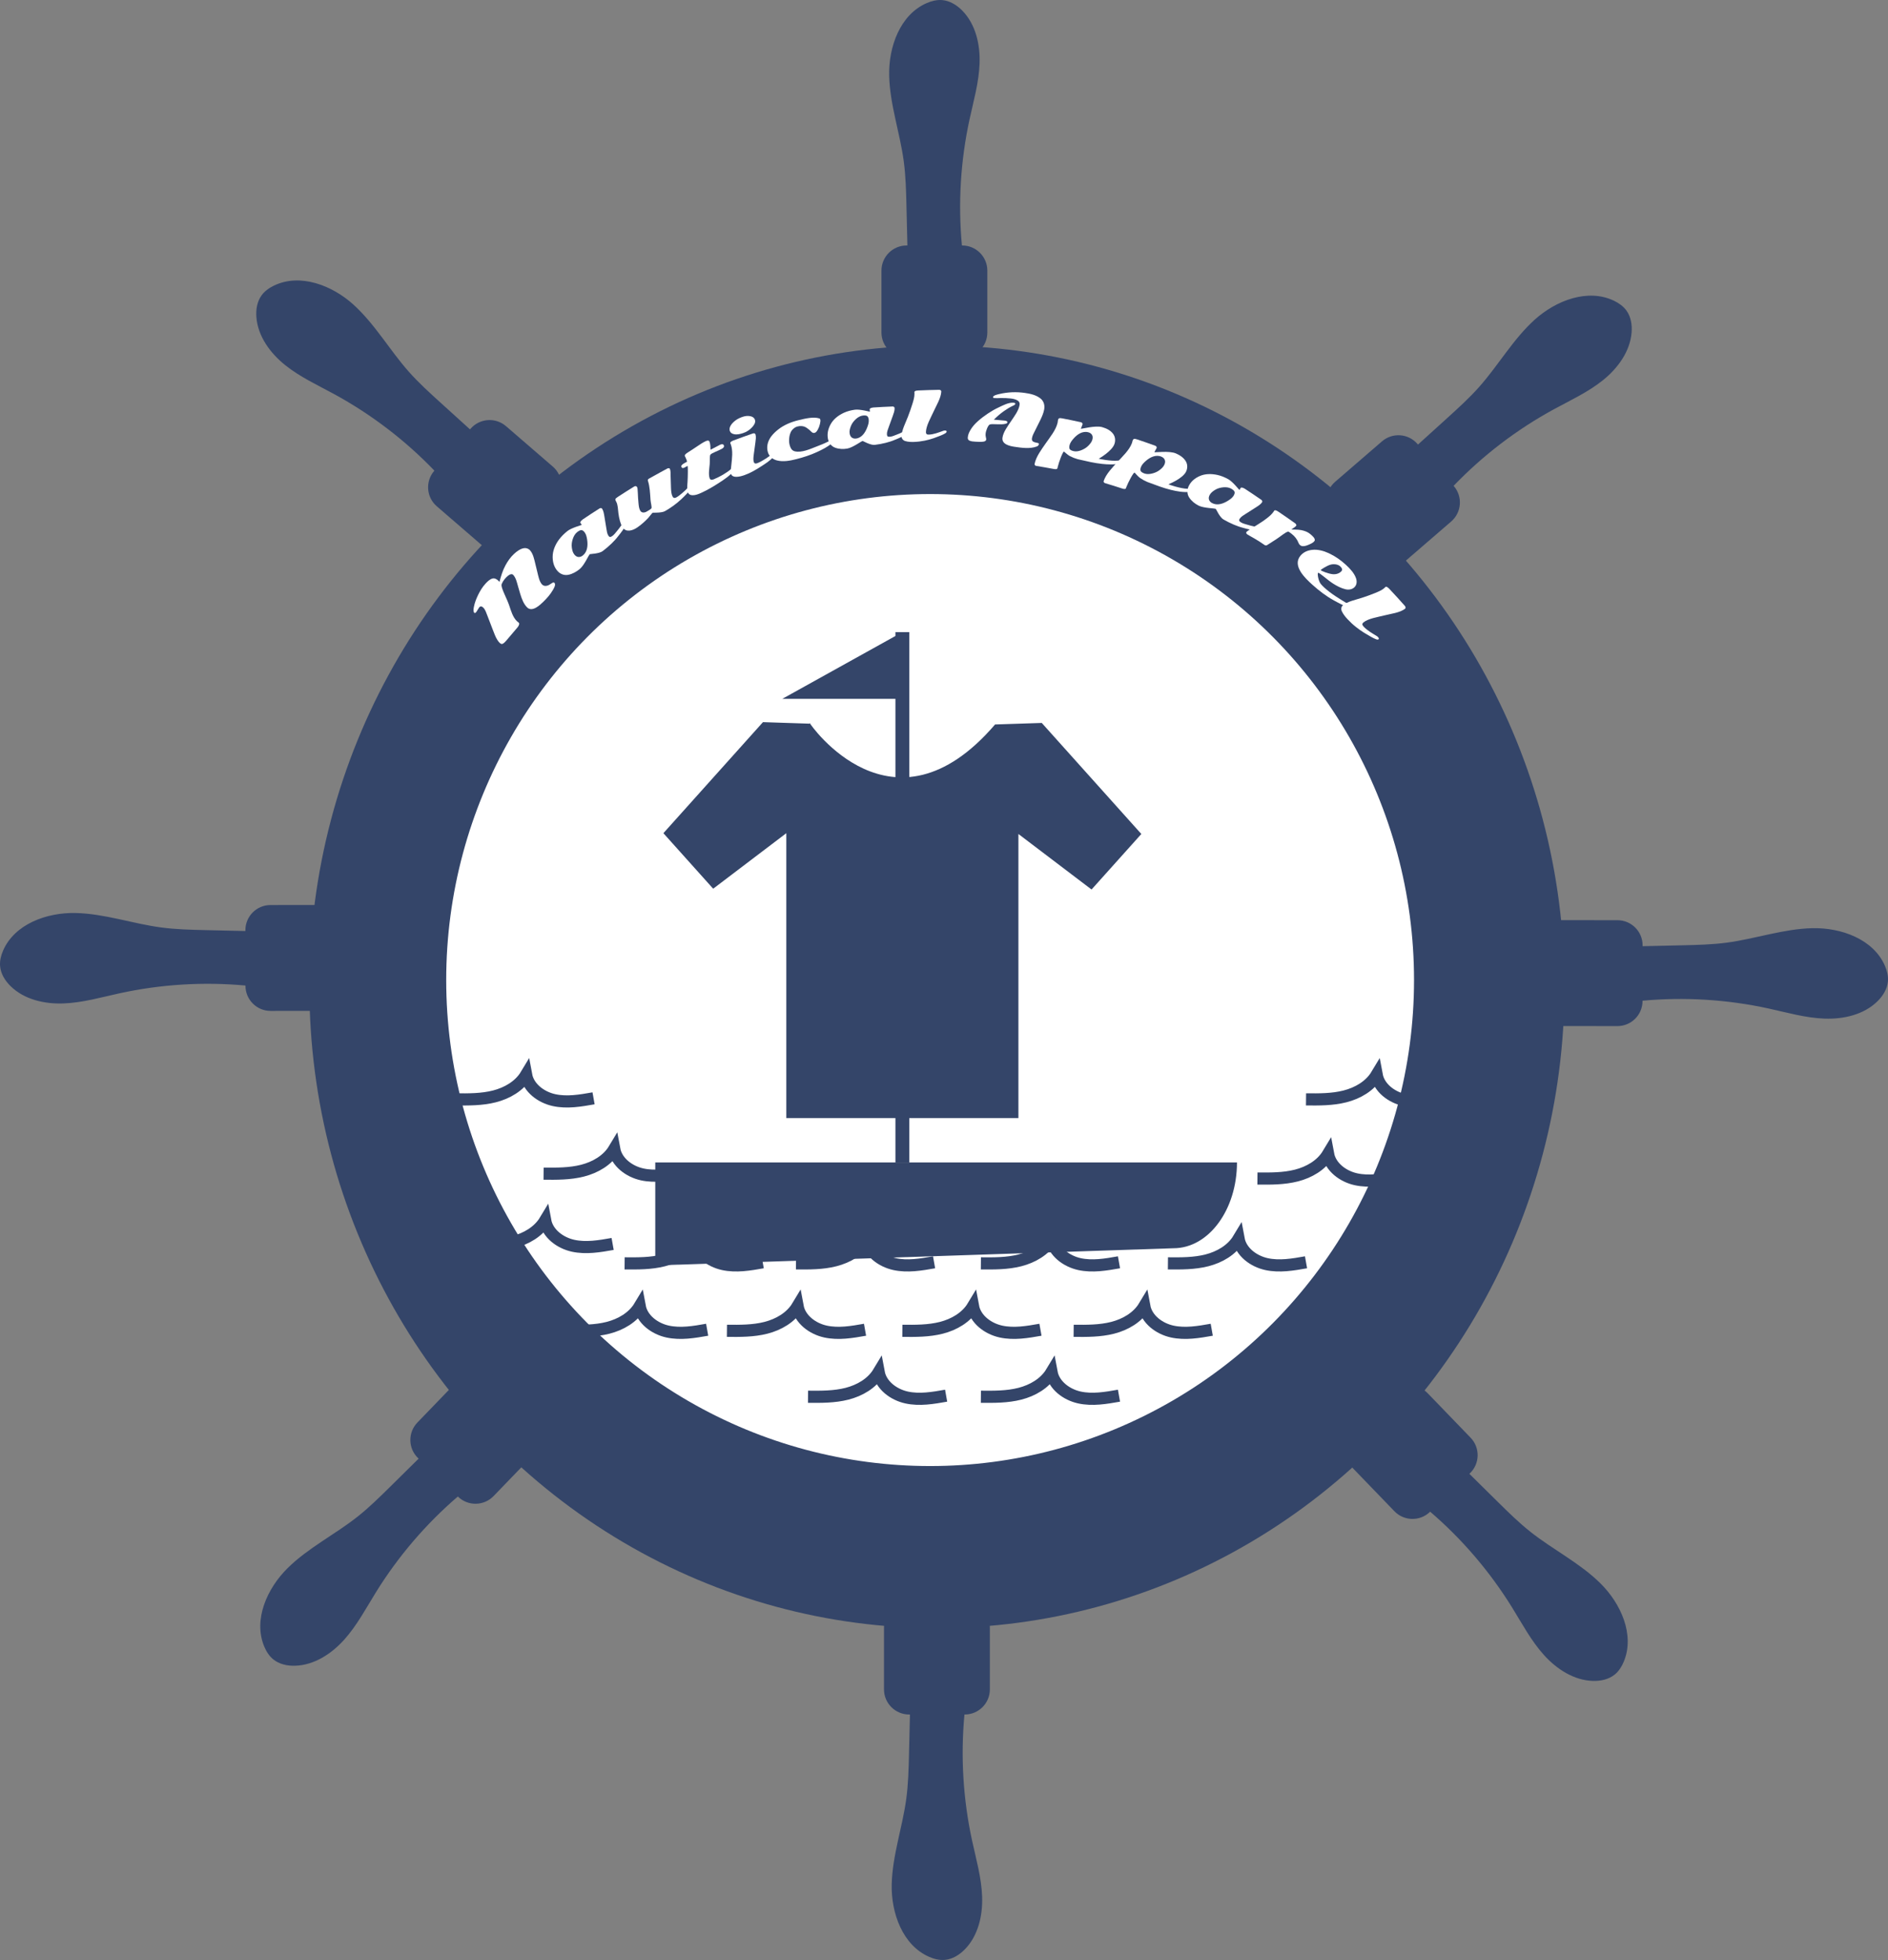 <?xml version="1.0" encoding="utf-8"?>
<!-- Generator: Adobe Illustrator 17.1.0, SVG Export Plug-In . SVG Version: 6.00 Build 0)  -->
<!DOCTYPE svg PUBLIC "-//W3C//DTD SVG 1.1//EN" "http://www.w3.org/Graphics/SVG/1.1/DTD/svg11.dtd">
<svg version="1.1" id="Layer_1" xmlns="http://www.w3.org/2000/svg" xmlns:xlink="http://www.w3.org/1999/xlink" x="0px" y="0px"
	 viewBox="0 0 8762.944 9095.844" enable-background="new 0 0 8762.944 9095.844" xml:space="preserve">
<rect x="0" y="0" width="8762.944" height="9095.844" fill="#808080" stroke="none"/>
<g>
	<g>
		<ellipse fill="#344569" cx="4348.661" cy="4579.498" rx="2912.771" ry="2976.29"/>
		
			<ellipse fill="#FFFFFF" stroke="#344569" stroke-width="8.32" stroke-miterlimit="10" cx="4317.056" cy="4548.223" rx="2250.174" ry="2259.549"/>
		<path fill="#344569" d="M4582.588,1255.827v287.056c0,64.416-52.258,116.674-116.674,116.674h-257.988
			c-64.497,0-116.755-52.258-116.755-116.674v-287.056c0-64.416,52.258-116.674,116.755-116.674h3.704
			c-1.449-61.517-2.979-123.035-4.428-184.553c-1.691-69.087-3.382-138.253-12.641-206.776
			c-17.956-133.02-64.336-262.255-67.558-396.482c-3.22-134.228,50.97-283.513,174.167-336.978
			c22.464-9.743,46.943-15.943,71.34-14.01c35.913,2.819,68.604,23.109,93.808,48.876c61.92,63.128,83.418,156.773,80.279,245.104
			c-3.141,88.331-28.021,174.246-46.783,260.645c-41.467,191.397-53.464,389.236-35.187,584.176h1.289
			C4530.33,1139.153,4582.588,1191.41,4582.588,1255.827z"/>
		<path fill="#344569" d="M6735.541,2420.13l-217.271,187.602c-48.756,42.099-122.462,36.697-164.561-12.059l-168.605-195.269
			c-42.151-48.817-36.75-122.523,12.006-164.622l217.271-187.602c48.756-42.099,122.462-36.698,164.614,12.12l2.42,2.803
			c45.615-41.3,91.178-82.662,136.792-123.964c51.186-46.431,102.433-92.914,148.247-144.704
			c88.947-100.524,156.453-220.089,255.943-310.25c99.492-90.16,247.9-146.707,368.881-88.402
			c22.056,10.636,42.746,25.112,57.228,44.84c21.337,29.024,27.344,67.028,24.313,102.945
			c-7.314,88.123-64.144,165.596-133.053,220.947c-68.91,55.351-150.199,92.668-227.854,134.932
			c-171.968,93.699-329.551,213.913-465.155,355.148l0.842,0.975C6789.698,2304.326,6784.297,2378.031,6735.541,2420.13z"/>
		<path fill="#344569" d="M7506.833,4761.909l-287.055-0.374c-64.416-0.084-116.606-52.41-116.522-116.826l0.335-257.988
			c0.084-64.497,52.41-116.687,116.826-116.603l287.055,0.374c64.416,0.084,116.606,52.409,116.522,116.906l-0.005,3.704
			c61.519-1.369,123.039-2.818,184.558-4.188c69.089-1.602,138.258-3.202,206.793-12.372
			c133.043-17.783,262.338-63.995,396.57-67.042c134.232-3.045,283.446,51.339,336.751,174.605
			c9.714,22.477,15.882,46.963,13.918,71.358c-2.865,35.909-23.198,68.574-48.998,93.744
			c-63.209,61.838-156.882,83.214-245.208,79.96c-88.327-3.255-174.21-28.248-260.584-47.122
			c-191.343-41.716-389.166-53.971-584.129-35.948l-0.002,1.289C7623.576,4709.803,7571.25,4761.993,7506.833,4761.909z"/>
		<path fill="#344569" d="M6472.046,7013.388l-199.357-206.537c-44.737-46.348-43.43-120.24,2.918-164.976l185.623-179.17
			c46.406-44.792,120.297-43.485,165.034,2.862l199.357,206.537c44.737,46.348,43.43,120.24-2.976,165.032l-2.665,2.572
			c43.766,43.256,87.59,86.456,131.356,129.711c49.197,48.533,98.449,97.125,152.7,139.997
			c105.3,83.238,228.423,144.012,323.961,238.352c95.537,94.341,160.224,239.386,108.715,363.414
			c-9.397,22.611-22.704,44.073-41.599,59.625c-27.797,22.913-65.41,31.018-101.438,29.982
			c-88.394-2.418-168.897-54.866-227.983-120.6c-59.086-65.735-100.852-144.831-147.355-220.024
			c-103.087-166.509-231.853-317.187-380.387-444.753l-0.927,0.895C6590.674,7061.042,6516.783,7059.735,6472.046,7013.388z"/>
		<path fill="#344569" d="M4594.37,7840.018v-287.056c0-64.416-52.258-116.674-116.674-116.674h-257.988
			c-64.497,0-116.754,52.258-116.754,116.674v287.056c0,64.416,52.258,116.674,116.754,116.674h3.704
			c-1.449,61.517-2.978,123.035-4.428,184.553c-1.692,69.087-3.382,138.254-12.642,206.776
			c-17.956,133.02-64.335,262.255-67.558,396.482c-3.22,134.228,50.97,283.513,174.167,336.979
			c22.464,9.742,46.943,15.942,71.34,14.011c35.913-2.819,68.604-23.109,93.808-48.876c61.919-63.129,83.418-156.774,80.278-245.104
			c-3.14-88.331-28.021-174.246-46.783-260.645c-41.467-191.397-53.465-389.236-35.188-584.176h1.289
			C4542.112,7956.691,4594.37,7904.434,4594.37,7840.018z"/>
		<path fill="#344569" d="M2027.404,2349.689l217.271,187.602c48.756,42.099,122.462,36.698,164.561-12.059l168.605-195.269
			c42.151-48.817,36.75-122.523-12.006-164.622l-217.271-187.602c-48.756-42.099-122.462-36.697-164.614,12.12l-2.42,2.803
			c-45.615-41.3-91.178-82.662-136.793-123.964c-51.186-46.431-102.433-92.914-148.246-144.704
			c-88.947-100.524-156.453-220.089-255.943-310.25c-99.492-90.16-247.9-146.707-368.881-88.402
			c-22.056,10.636-42.746,25.112-57.228,44.84c-21.337,29.024-27.344,67.028-24.313,102.945
			c7.314,88.123,64.144,165.596,133.053,220.947c68.91,55.351,150.199,92.668,227.855,134.932
			c171.968,93.699,329.551,213.913,465.155,355.148l-0.842,0.975C1973.246,2233.885,1978.647,2307.59,2027.404,2349.689z"/>
		<path fill="#344569" d="M1256.111,4691.468l287.055-0.374c64.416-0.083,116.606-52.409,116.522-116.826l-0.336-257.987
			c-0.084-64.497-52.41-116.687-116.826-116.603l-287.055,0.374c-64.416,0.083-116.606,52.409-116.522,116.906l0.005,3.704
			c-61.519-1.369-123.039-2.818-184.558-4.188c-69.089-1.602-138.258-3.202-206.793-12.372
			c-133.043-17.783-262.339-63.995-396.57-67.042c-134.232-3.045-283.446,51.339-336.751,174.605
			c-9.713,22.477-15.882,46.964-13.918,71.358c2.865,35.909,23.199,68.573,48.998,93.744
			c63.209,61.837,156.882,83.214,245.208,79.959c88.327-3.255,174.21-28.248,260.583-47.122
			c191.343-41.716,389.166-53.971,584.129-35.948l0.002,1.289C1139.369,4639.362,1191.694,4691.552,1256.111,4691.468z"/>
		<path fill="#344569" d="M2290.898,6942.947l199.357-206.537c44.736-46.348,43.429-120.24-2.918-164.977l-185.623-179.17
			c-46.406-44.792-120.298-43.485-165.034,2.862l-199.357,206.537c-44.736,46.348-43.429,120.24,2.976,165.032l2.665,2.572
			c-43.766,43.255-87.589,86.456-131.356,129.711c-49.197,48.533-98.449,97.125-152.7,139.997
			c-105.3,83.238-228.423,144.013-323.961,238.352c-95.537,94.341-160.224,239.386-108.715,363.414
			c9.397,22.611,22.703,44.072,41.599,59.625c27.797,22.913,65.41,31.017,101.439,29.982c88.393-2.418,168.897-54.866,227.983-120.6
			c59.086-65.736,100.851-144.831,147.355-220.025c103.088-166.509,231.852-317.187,380.387-444.753l0.927,0.895
			C2172.27,6990.601,2246.162,6989.294,2290.898,6942.947z"/>
		<path fill="#344569" d="M5446.604,5792.831c162.882,0,294.684-178.111,294.684-398.222H3041.344v477.866"/>
		
			<line fill="none" stroke="#344569" stroke-width="64.416" stroke-miterlimit="10" x1="4188.223" y1="5394.609" x2="4188.223" y2="2933.598"/>
		<path fill="#344569" d="M3649.583,3866.65l-339.438,257.674l-231.073-257.674l462.146-515.347l216.73,7.108v-3.401
			c0,3.929,384.894,561.551,860.548,7.108l216.73-7.108l462.146,515.347L5066.3,4128.031l-339.438-257.673v1318.578H3649.583
			V3870.358"/>
		<polyline fill="#344569" points="4188.223,3243.175 3630.982,3243.175 4188.223,2933.598 		"/>
		<path fill="none" stroke="#344569" stroke-width="56.364" stroke-miterlimit="10" d="M2113.998,5102.001
			c60.701,0.583,122.214,1.073,181.028-13.954c58.814-15.027,115.615-47.625,146.896-99.647
			c11.203,60.644,69.218,103.852,129.466,117.021c60.248,13.17,122.846,2.405,183.566-8.379"/>
		<path fill="none" stroke="#344569" stroke-width="56.364" stroke-miterlimit="10" d="M3373.977,6175.992
			c60.701,0.583,122.214,1.073,181.028-13.954c58.814-15.027,115.615-47.625,146.896-99.648
			c11.203,60.645,69.218,103.853,129.466,117.022s122.846,2.405,183.566-8.379"/>
		<path fill="none" stroke="#344569" stroke-width="56.364" stroke-miterlimit="10" d="M4188.223,6175.992
			c60.701,0.583,122.214,1.073,181.028-13.954c58.814-15.027,115.615-47.625,146.896-99.648
			c11.203,60.645,69.218,103.853,129.466,117.022c60.248,13.169,122.846,2.405,183.566-8.379"/>
		<path fill="none" stroke="#344569" stroke-width="56.364" stroke-miterlimit="10" d="M4983.241,6175.992
			c60.701,0.583,122.214,1.073,181.028-13.954c58.814-15.027,115.615-47.625,146.896-99.648
			c11.203,60.645,69.218,103.853,129.466,117.022c60.248,13.169,122.846,2.405,183.566-8.379"/>
		<path fill="none" stroke="#344569" stroke-width="56.364" stroke-miterlimit="10" d="M3750.36,6481.992
			c60.701,0.583,122.214,1.073,181.028-13.954c58.814-15.027,115.615-47.625,146.896-99.648
			c11.203,60.645,69.218,103.853,129.466,117.022c60.248,13.169,122.846,2.405,183.566-8.379"/>
		<path fill="none" stroke="#344569" stroke-width="56.364" stroke-miterlimit="10" d="M4552.686,6481.992
			c60.701,0.583,122.214,1.073,181.028-13.954s115.614-47.625,146.896-99.648c11.203,60.645,69.218,103.853,129.466,117.022
			c60.248,13.169,122.846,2.405,183.566-8.379"/>
		<path fill="none" stroke="#344569" stroke-width="56.364" stroke-miterlimit="10" d="M5420.81,5862.978
			c60.701,0.583,122.214,1.073,181.028-13.954c58.814-15.027,115.614-47.625,146.896-99.648
			c11.203,60.645,69.218,103.853,129.466,117.022c60.248,13.169,122.846,2.405,183.566-8.379"/>
		<path fill="none" stroke="#344569" stroke-width="56.364" stroke-miterlimit="10" d="M4552.686,5862.978
			c60.701,0.583,122.214,1.073,181.028-13.954c58.814-15.027,115.615-47.625,146.896-99.648
			c11.203,60.645,69.218,103.853,129.466,117.022c60.248,13.169,122.846,2.405,183.566-8.379"/>
		<path fill="none" stroke="#344569" stroke-width="56.364" stroke-miterlimit="10" d="M3694.455,5862.978
			c60.701,0.583,122.214,1.073,181.028-13.954c58.814-15.027,115.614-47.625,146.896-99.648
			c11.203,60.645,69.218,103.853,129.466,117.022c60.248,13.169,122.846,2.405,183.566-8.379"/>
		<path fill="none" stroke="#344569" stroke-width="56.364" stroke-miterlimit="10" d="M2899.079,5862.978
			c60.701,0.583,122.214,1.073,181.028-13.954s115.615-47.625,146.896-99.648c11.203,60.645,69.218,103.853,129.466,117.022
			s122.846,2.405,183.566-8.379"/>
		<path fill="none" stroke="#344569" stroke-width="56.364" stroke-miterlimit="10" d="M2522.971,5446.661
			c60.701,0.583,122.214,1.073,181.028-13.954c58.814-15.027,115.615-47.625,146.896-99.648
			c11.203,60.645,69.218,103.853,129.466,117.022s122.846,2.405,183.566-8.379"/>
		<path fill="none" stroke="#344569" stroke-width="56.364" stroke-miterlimit="10" d="M6061.766,5102.001
			c60.701,0.583,122.214,1.073,181.028-13.954s115.614-47.625,146.896-99.647c11.203,60.644,69.218,103.852,129.466,117.021
			c60.248,13.17,122.846,2.405,183.566-8.379"/>
		<path fill="none" stroke="#344569" stroke-width="56.364" stroke-miterlimit="10" d="M5836.228,5469.292
			c60.701,0.583,122.214,1.073,181.028-13.954c58.814-15.027,115.614-47.625,146.896-99.648
			c11.203,60.645,69.218,103.853,129.466,117.022c60.248,13.169,122.846,2.405,183.566-8.379"/>
		<path fill="none" stroke="#344569" stroke-width="56.364" stroke-miterlimit="10" d="M2641.209,6175.992
			c60.701,0.583,122.214,1.073,181.028-13.954c58.814-15.027,115.614-47.625,146.896-99.648
			c11.203,60.645,69.218,103.853,129.466,117.022s122.846,2.405,183.566-8.379"/>
		<path fill="none" stroke="#344569" stroke-width="56.364" stroke-miterlimit="10" d="M2202.494,5777.848
			c60.701,0.583,122.214,1.073,181.028-13.954c58.814-15.027,115.615-47.625,146.896-99.648
			c11.203,60.645,69.218,103.853,129.466,117.022s122.846,2.405,183.566-8.379"/>
	</g>
	<g>
		<g>
			<path fill="#FFFFFF" d="M2224.341,2818.457c-5.392,8.525-8.07,12.801-13.394,21.378c-2.011,2.361-3.757,3.933-5.239,4.709
				c-1.486,0.779-3.385,0.512-4.505-0.764c-5.332-6.073-3.32-18.589-1.659-27.392c3.611-19.148,11.058-37.892,19.413-55.177
				c9.032-18.686,20.135-37.022,34.493-52.619c8.765-9.521,19.546-20.258,32.128-23.77c10.268-2.866,20.796,3.34,27.934,10.638
				c1.861,2.149,2.792,3.223,4.654,5.371c6.896-26.749,14.954-53.693,28.12-77.681c10.575-19.266,23.462-37.9,39.716-52.696
				c12.227-11.13,25.899-22.05,42.679-25.918c11.788-2.717,24.014,0.788,31.951,10.013c14.204,16.508,18.936,41.513,23.984,61.925
				c3.177,12.846,6.176,26.01,9.404,38.821c4.585,18.194,8.532,41.489,20.637,55.875c10.084,11.985,26.595,8.894,38.505,0.408
				c8.11-5.779,13.49-8.515,15.726-8.355s4.102,0.853,4.937,1.99c6.922,9.418-3.223,25.178-8.7,34.533
				c-11.178,19.091-26.513,36.51-42.287,51.938c-16.136,15.782-52.335,50.89-76.339,27.118
				c-16.382-16.223-24.555-39.337-31.281-60.539c-3.747-11.811-7.154-24.049-10.582-36.066c-5.11-17.914-9.675-40.181-22.33-53.821
				c-9.982-10.759-25.956,4.533-32.951,11.287c-10.16,9.81-22.077,28.213-21.773,36.338c0.715,19.134,25.188,62.218,35.784,93.568
				c8.209,24.289,16.773,55.21,36.162,73.574c3.226,2.625,4.838,3.938,8.062,6.563c2.401,2.192,2.798,5.567,1.216,10.121
				c-1.583,4.557-3.986,8.627-7.208,12.22c-17.259,19.806-34.264,39.814-51.032,60.038c-9.421,11.144-16.728,16.828-21.711,16.628
				c-2.414-0.097-5.287-1.543-8.479-4.185c-3.19-2.639-7.242-7.324-11.521-13.949c-8.947-13.854-14.772-30.431-20.827-45.948
				c-8.672-22.225-17.098-44.918-25.764-67.082c-4.945-12.648-9.552-28.049-18.801-37.231c-4.147-4.117-8.433-6.166-11.211-6.168
				C2229.473,2814.148,2226.832,2815.583,2224.341,2818.457z"/>
			<path fill="#FFFFFF" d="M2705.399,2410.116c25.227-17.019,50.679-33.666,76.383-49.956c2.842-1.94,5.436-2.717,7.768-2.334
				c2.331,0.382,4.122,1.416,5.171,3.053c6.817,10.639,8.578,24.595,10.699,36.965c3.065,17.877,5.718,36.401,8.878,54.276
				c1.932,10.927,3.222,24.087,9.161,33.338c2.747,4.278,5.783,6.545,8.224,6.626c2.44,0.082,6.084-1.439,10.48-4.627
				c8.154-5.913,14.86-14.776,21.23-22.677c6.562-8.138,13.492-16.344,19.21-25.07c3.114-4.752,5.826-7.984,8.153-9.507
				c4.124-2.699,7.958-2.234,9.189,0.58c6.357,14.529-20.4,43.794-30.122,56.738c-9.392,12.505-20.302,24.097-31.329,34.889
				c-12.847,12.572-26.935,24.32-41.412,35.311c-15.642,11.876-57.321,13.203-59.175,13.99
				c-4.985,2.118-25.272,51.004-46.961,68.878c-15.431,12.717-33.489,23.075-53.282,26.985c-19.335,3.819-37.851-3.648-50.586-18.33
				c-15.807-18.222-21.608-40.374-21.948-63.489c-0.425-28.928,11.574-57.69,29.054-81.271
				c11.283-15.221,24.822-28.224,39.361-39.941c18.635-15.018,66.05-27.652,66.734-28.756c0.056-0.091-0.806-1.425-1.618-2.522
				c-1.674-2.127-2.511-3.19-4.186-5.317C2691.354,2423.733,2694.974,2417.748,2705.399,2410.116z M2705,2577.885
				c22.01-17.382,24.011-47.293,20.215-72.907c-1.698-11.457-4.274-24.248-11.144-33.745c-4.966-6.865-10.134-10.566-14.976-10.991
				c-4.843-0.425-11.608,2.55-19.972,9.018c-9.733,7.526-16.062,18.913-20.082,30.369c-4.64,13.223-6.927,28.061-4.929,41.561
				c1.681,11.36,3.967,22.481,11.38,31.943c5.775,7.372,12.416,11.3,19.36,11.772
				C2691.794,2585.377,2698.496,2583.022,2705,2577.885z"/>
			<path fill="#FFFFFF" d="M2868.323,2305.502c24.864-16.245,49.937-32.135,75.242-47.683c2.943-1.721,5.564-2.304,7.852-1.754
				c2.286,0.55,4.233,2.213,5.837,4.98c1.605,2.771,2.547,11.821,3.15,26.938c0.633,15.866,1.536,32.064,3.151,47.662
				c1.16,11.204,2.202,23.543,7.773,33.767c6.736,12.363,21.044,10.396,31.342,4.056c6.576-4.05,19.598-10.931,21.109-15.198
				c2.12-5.985-3.529-25.485-4.452-38.236c-2.138-29.549-2.97-61.442-12.268-89.426c-1.219-3.669,0.795-7.088,6.292-10.098
				c17.444-9.553,34.861-19.245,52.236-28.903c10.496-5.834,21.047-11.807,31.68-17.24c2.821-1.442,5.381-1.905,7.586-1.422
				c2.204,0.482,3.661,1.317,4.147,2.416c4.344,9.816,3.364,23.026,3.57,33.934c0.347,18.431,0.907,37.141,1.783,55.679
				c0.607,12.858,1.324,27.548,7.114,39.104c3.518,7.02,9.314,8.696,16.663,4.847c10.318-5.405,19.638-13.177,28.422-20.807
				c8.13-7.061,16.685-14.274,23.588-22.509c4.136-4.934,6.996-7.9,8.569-8.651c4.266-2.036,7.214-1.34,8.833,2.072
				s0.158,8.076-4.335,14.003c-4.494,5.932-10.16,12.53-16.971,19.757c-8.066,8.559-16.562,16.947-25.053,24.866
				c-22.542,21.027-47.74,39.102-74.791,54.466c-14.892,8.459-51.837,7.051-56.46,7.302c-2.906,0.158-13.573,15.802-20.537,23.425
				c-7.345,8.041-15.459,15.716-23.454,22.927c-9.308,8.395-19.242,16.223-29.724,23.154c-20.335,13.447-50.544,23.367-66.661-1.934
				c-5.928-9.306-9.481-19.585-12.336-29.839c-3.191-11.462-5.43-23.697-7.013-35.732c-2.201-16.731-1.994-38.422-10.063-52.759
				c-2.99-5.312-4.702-9.57-3.69-12.391C2857.465,2313.458,2861.416,2309.849,2868.323,2305.502z"/>
			<path fill="#FFFFFF" d="M3297.802,2087.186c15.077-8.02,30.208-15.929,45.399-23.731c8.921-3.438,14.476-2.277,16.641,3.406
				c2.166,5.686-0.71,10.914-8.514,15.467c-17.442,10.175-48.915,19.908-54.221,28.089c-3.923,6.047-1.961,28.949-3.06,43.345
				c-1.558,20.403-7.004,47.722-0.009,66.505c2.467,6.624,9.511,8.141,19.379,3.873c29.212-12.635,57.479-28.124,81.903-49.066
				c3.281-2.813,6.025-4.649,8.221-5.478c4.275-1.614,7.027-0.793,8.246,2.447s-0.349,7.505-4.675,12.688
				c-18.16,21.756-42.771,38.304-66.183,53.645c-27.874,18.265-57.39,35.948-87.37,49.351
				c-12.143,5.428-25.244,10.733-38.959,10.558c-10.186-0.13-17.717-4.173-20.831-11.354c-6.363-14.675-3.728-34.062-2.658-50.229
				c1.624-24.549,1.971-73.307,0.506-74.104c-1.224-0.666-12.027,6.111-14.818,7.42c-6.862,3.22-11.362,2.578-13.523-1.969
				c-1.576-3.315-1.526-6.069,0.153-8.256c1.678-2.185,3.608-4.08,5.784-5.682c2.174-1.599,4.079-2.867,5.712-3.802
				c1.63-0.934,3.927-2.206,6.889-3.809c2.96-1.601,6.261-2.999,6.493-3.515c1.328-2.944-4.169-15.109-7.104-21.496
				c-1.07-2.141-1.605-3.211-2.675-5.352c-1.971-4.289,3.628-10.29,16.388-17.976c13.478-8.119,26.621-17.411,39.843-26.075
				c13.514-8.855,27.37-18.863,41.909-25.219c8.448-3.693,14.204-2.856,16.081,1.968
				C3297.442,2060.895,3297.447,2074.262,3297.802,2087.186z"/>
			<path fill="#FFFFFF" d="M3512.914,2150.226c10.748-3.635,20.94-9.453,30.651-15.3c9.214-5.548,18.703-11.207,27.069-17.953
				c5.439-4.385,9.427-7.035,11.902-7.773c4.95-1.476,8.055-0.092,9.309,4.131c0.567,1.911-0.611,4.697-3.53,8.101
				c-15.231,17.766-37.077,31.016-56.635,43.664c-24.197,15.648-50.04,30.829-77.126,40.149
				c-12.529,4.311-25.523,7.875-39.092,7.616c-11.363-0.217-19.553-4.869-21.921-12.666c-3.792-12.483-0.496-28.67,0.917-42.47
				c3.087-30.161,8.276-65.135-2.239-94.541c-0.898-2.218-1.347-3.327-2.245-5.544c-1.811-4.921,3.146-9.553,14.911-13.774
				c29.765-11.219,59.679-21.982,89.768-32.301c3.185-1.02,5.827-1.006,7.911,0.037c2.084,1.043,3.496,2.554,4.034,4.415
				c3.421,11.844,0.977,25.568-0.547,37.74c-2.229,17.808-5.125,36.144-7.29,53.923c-1.428,11.722-3.643,24.988-0.139,36.365
				C3500.604,2150.484,3505.659,2152.68,3512.914,2150.226z M3503.993,1948.093c4.176,13.888-4.948,25.535-13.313,34.931
				c-10.862,12.201-26.442,22.056-42.303,27.04c-12.938,4.066-26.575,7.63-40.379,5.053c-10.749-2.007-17.641-6.933-20.384-14.53
				c-2.742-7.596-1.807-15.823,2.962-24.448c5.541-10.022,13.46-17.406,22.103-24.218c9.983-7.869,22.521-13.598,34.883-17.698
				c11.573-3.838,24.302-5.39,36.275-2.498C3494.715,1934.351,3501.54,1939.938,3503.993,1948.093z"/>
			<path fill="#FFFFFF" d="M3663.866,2026.513c-1.64,12.231-2.488,24.229,0.671,36.558c2.665,10.397,6.053,17.902,9.886,22.376
				c3.835,4.477,8.66,7.561,14.262,8.917c32.143,7.781,71.625-10.661,101.168-22.111c16.86-6.534,34.094-13.069,50.3-21.235
				c10.358-5.219,16.557-8.024,18.483-8.382c4.213-0.781,6.646,0.59,7.292,4.095c0.647,3.507-1.888,7.702-7.543,12.432
				c-19.386,16.216-42.746,27.644-65.51,38.262c-31.2,14.553-64.714,25.274-97.837,33.634c-28.062,7.083-59.17,13.159-88.198,5.906
				c-19.97-4.989-36.62-18.061-42.728-38.153c-3.7-12.172-4.225-25.26-1.407-37.703c2.969-13.112,8.948-25.434,17.086-36.122
				c9.313-12.23,20.467-22.553,32.288-31.903c27.696-21.905,61.783-35.377,95.828-43.506c29.555-7.057,67.549-16.604,95.325-7.611
				c2.149,0.696,3.765,3.237,4.492,6.886c0.728,3.652-0.005,10.081-2.147,19.271c-2.157,9.253-5.66,18.184-10.279,26.481
				c-4.707,8.454-9.58,13.235-14.706,14.324s-9.71-0.337-13.774-4.281c-4.065-3.945-7.472-7.146-10.206-9.603
				c-2.733-2.457-6.39-5.274-10.982-8.438c-4.593-3.164-8.769-5.392-12.506-6.691c-3.739-1.3-8.141-2.175-13.194-2.615
				c-5.056-0.44-10.958,0.137-17.69,1.747c-6.734,1.61-13.062,4.904-18.948,9.868c-5.889,4.967-10.303,10.621-13.249,16.938
				C3667.098,2012.175,3664.846,2019.209,3663.866,2026.513z"/>
			<path fill="#FFFFFF" d="M4054.099,1891.033c29.204-1.904,58.416-3.415,87.661-4.533c3.308-0.244,5.85,0.389,7.619,1.893
				c1.767,1.502,2.77,3.294,2.863,5.237c0.602,12.575-4.601,25.5-8.775,37.295c-6.006,16.971-12.663,34.295-18.582,51.309
				c-3.634,10.448-8.838,22.428-8.303,33.376c0.248,5.084,1.698,8.562,3.697,9.863c1.999,1.301,5.775,1.826,10.97,1.292
				c9.653-0.994,19.533-5.279,28.622-8.885c9.404-3.731,19.161-7.344,28.121-12.001c4.893-2.543,8.719-3.975,11.403-4.124
				c4.755-0.264,7.744,2.029,7.427,5.11c-1.604,15.586-37.972,27.527-52.475,33.883c-13.815,6.054-28.498,10.569-42.888,14.314
				c-16.702,4.348-34.059,7.352-51.388,9.489c-19.127,2.359-54.288-17.799-55.871-17.993c-4.977-0.61-44.926,30.446-71.58,35.178
				c-18.598,3.302-38.725,2.595-56.77-4.198c-18.188-6.846-29.583-22.971-33.106-41.674c-4.407-23.394,1.021-45.339,11.766-65.556
				c13.401-25.212,36.786-42.884,62.378-54.717c16.124-7.455,34.212-11.898,51.556-14.208c22.76-3.031,68.291,9.612,69.149,9.16
				c0.09-0.047,0.008-1.635-0.145-2.991c-0.38-2.679-0.57-4.019-0.95-6.698C4035.908,1895.646,4041.772,1892.331,4054.099,1891.033z
				 M3973.955,2035.114c27.03-3.79,42.64-29.053,51.432-52.385c4.067-10.795,7.987-23.083,6.797-34.687
				c-0.865-8.433-3.4-14.23-7.226-17.051c-3.826-2.822-10.875-3.694-20.899-2.379c-11.719,1.537-22.402,8.148-31.107,15.89
				c-10.218,9.086-19.11,20.699-23.796,33.172c-4.011,10.675-7.351,21.416-5.699,33.214c1.3,9.282,4.936,16.032,10.466,19.98
				C3959.453,2034.814,3966.123,2036.212,3973.955,2035.114z"/>
			<path fill="#FFFFFF" d="M4262.745,1812.062c31.995-1.465,63.99-2.462,96.014-2.995c3.397,0.012,5.945,0.84,7.631,2.474
				c1.686,1.635,2.602,3.537,2.509,5.442c-1.516,31.091-23.891,66.35-36.867,95.282c-12.618,28.135-33.565,63.098-34.405,93.223
				c-0.103,3.696,1.044,6.771,2.898,8.676c1.855,1.906,5.106,2.844,9.688,2.753c22.908-0.454,46.002-9.734,67.273-17.421
				c3.052-1.103,5.999-1.661,8.808-1.622c5.004,0.07,7.479,1.794,7.422,5.148c-0.048,2.83-2.597,5.72-7.617,8.691
				c-5.023,2.972-11.922,6.261-20.648,9.857c-10.431,4.298-21.087,8.177-31.69,11.941c-13.655,4.847-27.964,8.551-41.943,11.42
				c-15.979,3.279-32.808,5.343-49.006,5.916c-13.68,0.485-27.966,0.03-41.431-4.075c-9.657-2.944-16.912-11.515-16.842-21.304
				c0.206-28.949,18.544-62.936,29.15-90.604c7.728-20.159,15.096-40.72,21.363-61.169c4.61-15.042,9.655-31.075,9.399-47.182
				c-0.166-2.385-0.249-3.579-0.415-5.964C4243.842,1815.312,4250.076,1812.44,4262.745,1812.062z"/>
			<path fill="#FFFFFF" d="M4615.494,1947.819c15.967,1.239,31.923,2.617,47.867,4.134c8.701,1.001,12.792,3.667,12.276,7.934
				c-0.366,3.021-2.722,5.209-6.989,6.456c-23.835,6.968-64.381-1.561-75.356,4.038c-7.248,3.698-17.296,26.695-18.751,42.727
				c-0.509,5.607-0.075,10.911,1.206,15.807c1.281,4.898,1.823,8.392,1.641,10.481c-0.482,5.537-4.883,8.987-13.011,10.19
				c-11.615,1.719-23.842,1.019-35.517,0.253c-9.848-0.646-21.737-0.995-30.421-5.603c-4.706-2.498-7.039-7.274-6.666-13.52
				c0.844-14.136,7.013-26.524,14.13-38.114c8.736-14.227,20.787-27.255,33.586-38.586c14.302-12.662,29.651-24.295,45.33-34.739
				c15.408-10.262,31.789-19.89,48.727-27.822c20.977-9.823,47.744-24.762,71.232-22.424c5.379,0.535,8.087,2.409,7.734,5.111
				c-0.353,2.705-3.454,5.425-9.214,8.019c-15.598,7.025-30.47,16.349-44.268,26.091c-16.406,11.583-31.696,24.897-46.15,39.315
				C4613.926,1947.666,4614.449,1947.717,4615.494,1947.819z M4708.287,2073.347c-22.206-3.28-59.743-11.752-55.424-42.019
				c3.818-26.765,24.075-52.955,38.718-75.109c15.306-23.156,36.531-49.905,40.835-77.686c1.294-8.353-1.897-15.235-9.168-19.722
				c-9.731-6.004-21.836-8.46-33.134-9.655c-15.09-1.596-30.281-2.294-45.367-1.925c-9.77,0.239-20.004,0.917-29.646,0.227
				c-4.237-0.303-6.794-2.932-6.052-5.298c2.398-7.644,20.081-11.368,28.982-13.483c39.43-9.37,79.485-10.844,118.906-5.161
				c24.894,3.588,52.54,9.483,72.943,26.184c15.371,12.583,20.072,32.088,16.458,51.082c-3.112,16.357-9.823,31.785-16.891,46.606
				c-8.181,17.154-17.12,34.505-25.661,51.517c-5.34,10.637-11.63,21.907-13.839,33.562c-1.166,6.153-0.413,10.942,1.934,13.877
				c2.946,3.686,9.404,6.366,19.349,8.115c6.109,1.074,9.448,2.266,10.02,3.539c0.572,1.275,0.745,2.532,0.52,3.77
				c-0.863,4.746-4.077,8.17-9.605,10.266C4780.103,2084.189,4740.526,2078.109,4708.287,2073.347z"/>
			<path fill="#FFFFFF" d="M4931.305,1941.752c28.545,5.54,56.998,11.46,85.383,17.765c3.236,0.794,5.468,2.185,6.688,4.163
				c1.22,1.976,1.582,3.959,1.084,5.943s-1.791,5.285-3.864,9.9c-2.074,4.617-3.948,10.284-3.948,10.284
				c2.336,1.79,67.214-16.682,99.336-7.408c18.549,5.355,37.587,14.052,50.054,30.459c10.264,13.508,11.969,30.851,6.864,46.696
				c-11.123,34.523-73.133,69.151-73.133,69.151c0.054,1.044,59.241,12.555,88.863,8.832c7.424-0.933,12.702-0.909,15.74,0.115
				c3.97,1.338,5.327,3.854,4.074,7.525c-0.882,2.582-3.977,4.541-9.141,5.709c-27.559,6.235-56.646,4.934-84.631,1.979
				c-34.526-3.646-69.409-11.88-102.778-19.648c-4.378-1.019-7.891-1.67-10.048-2.271c-12.474-3.472-24.375-8.22-35.958-14.121
				c-10.213-5.203-26.433-21.155-27.81-21.055c-5.477,0.396-22.767,46.594-29.019,71.986c-0.331,1.796-0.497,2.693-0.828,4.489
				c-1.149,5.115-7.263,6.419-18.354,4.023c-26.715-5.056-53.48-9.75-80.322-14.087c-2.757-0.504-4.803-1.648-6.142-3.432
				c-1.338-1.783-1.86-3.633-1.506-5.464c6.686-34.634,32.506-67.82,52.172-96.454c19.452-28.322,46.603-60.505,54.62-94.897
				c0.762-5.175,1.143-7.762,1.902-12.937c0.787-3.798,2.519-6.36,5.211-7.679
				C4918.502,1940.001,4923.671,1940.13,4931.305,1941.752z M5050.938,2006.03c-27.04-7.134-51.541,10.222-68.417,29.534
				c-7.602,8.698-15.445,18.923-18.29,30.256c-2.066,8.23-1.712,14.518,0.796,18.452c2.508,3.935,8.569,7.112,18.045,9.369
				c11.165,2.659,23.168,0.302,33.783-3.585c12.731-4.662,25.217-11.923,34.439-21.427c7.949-8.192,15.405-16.685,18.71-28.095
				c2.604-8.992,1.977-16.669-1.659-22.54C5064.708,2012.123,5058.883,2008.126,5050.938,2006.03z"/>
			<path fill="#FFFFFF" d="M5278.812,2039.516c27.782,9.262,55.42,18.898,82.939,28.915c3.129,1.217,5.179,2.894,6.145,5.019
				c0.965,2.123,1.073,4.139,0.321,6.042c-0.751,1.903-2.464,5.008-5.125,9.312c-2.663,4.307-5.259,9.683-5.259,9.683
				c2.114,2.116,69.321-7.589,100.161,5.89c17.842,7.798,35.746,18.978,46.126,36.965c8.502,14.733,8.048,32.198,0.897,47.299
				c-15.575,32.89-81.929,58.826-81.929,58.826c-0.085,1.039,57.579,20.439,87.7,20.756c7.543,0.079,12.817,0.819,15.725,2.249
				c3.799,1.868,4.836,4.552,3.114,8.028c-1.211,2.445-4.557,3.971-9.87,4.431c-28.387,2.456-57.281-2.771-84.862-9.47
				c-34.03-8.265-67.816-21.097-100.168-33.261c-4.242-1.595-7.666-2.708-9.744-3.591c-12.005-5.103-23.284-11.396-34.093-18.789
				c-9.521-6.511-23.645-24.495-25.061-24.576c-5.53-0.317-28.69,43.223-38.186,67.602c-0.561,1.738-0.841,2.607-1.401,4.345
				c-1.803,4.924-8.071,5.411-18.83,1.572c-25.994-8.541-52.09-16.714-78.312-24.527c-2.685-0.861-4.578-2.264-5.684-4.209
				c-1.105-1.945-1.389-3.848-0.801-5.618c11.114-33.495,41.137-63.053,64.404-88.861c23.01-25.523,54.241-53.904,66.654-86.983
				c1.424-5.034,2.135-7.551,3.557-12.586c1.271-3.665,3.329-5.98,6.183-6.934
				C5266.264,2036.093,5271.404,2036.901,5278.812,2039.516z M5389.996,2119.151c-25.997-10.645-52.683,3.217-72.094,20.225
				c-8.694,7.617-17.838,16.729-22.134,27.605c-3.117,7.893-3.568,14.181-1.569,18.418c1.999,4.237,7.641,8.192,16.814,11.69
				c10.795,4.117,23.076,3.378,34.19,0.93c13.29-2.928,26.691-8.464,37.137-16.681c8.979-7.064,17.515-14.494,22.283-25.393
				c3.752-8.578,4.108-16.284,1.227-22.597C5402.969,2127.033,5397.662,2122.29,5389.996,2119.151z"/>
			<path fill="#FFFFFF" d="M5778.159,2268.405c25.279,16.479,50.31,33.301,75.115,50.484c2.883,1.855,4.604,3.937,5.159,6.233
				c0.555,2.295,0.302,4.348-0.793,5.955c-7.112,10.431-19.238,17.521-29.773,24.323c-15.211,9.823-31.171,19.529-46.332,29.45
				c-9.274,6.07-20.828,12.427-27.005,21.51c-2.86,4.205-3.765,7.883-2.898,10.156c0.866,2.272,3.665,5.023,8.284,7.811
				c8.58,5.178,19.316,7.87,29.028,10.633c10.036,2.856,20.276,6.028,30.523,7.888c5.587,1.014,9.623,2.254,11.936,3.806
				c4.099,2.75,5.176,6.471,3.069,8.704c-10.854,11.503-48.214-1.691-63.903-5.573c-15.086-3.734-29.928-9.202-44.081-15.096
				c-16.401-6.831-32.527-15.112-48.107-24.057c-16.914-9.71-33.809-47.337-35.124-48.604c-3.799-3.66-55.297-3.116-79.951-15.515
				c-17.169-8.635-33.213-21.363-43.921-37.789c-10.663-16.355-10.377-36.165-1.939-53.36c10.536-21.469,28.229-35.7,49.093-45.323
				c26.297-12.128,56.074-11.974,84.021-5.905c17.746,3.854,35.25,11.329,50.871,20.062c20.506,11.464,50.172,49.464,51.354,49.648
				c0.103,0.016,0.993-1.301,1.685-2.478c1.303-2.373,1.956-3.559,3.258-5.932
				C5760.387,2260.913,5767.215,2261.863,5778.159,2268.405z M5625.314,2334.415c24.255,13.338,52.276,3.013,73.872-10.407
				c9.821-6.103,20.485-13.516,26.521-23.536c4.374-7.26,5.785-13.451,4.338-18.05c-1.447-4.599-6.722-9.615-15.761-14.702
				c-10.526-5.925-23.271-7.193-35.152-6.321c-13.801,1.013-28.11,4.845-39.537,11.996c-9.7,6.07-18.917,12.6-24.698,23.075
				c-4.529,8.205-5.618,15.818-3.461,22.342C5613.592,2325.335,5618.223,2330.516,5625.314,2334.415z"/>
			<path fill="#FFFFFF" d="M5934.032,2374.992c26.149,17.554,52.017,35.491,77.626,53.823c2.775,2.073,4.368,4.288,4.777,6.629
				c0.409,2.339,0.202,4.058-0.615,5.147c-0.819,1.092-2.546,2.615-5.173,4.574c-2.628,1.959-5.864,4.288-9.693,6.985
				c-3.832,2.699-7.346,5.209-7.346,5.209c0.187,0.481,31.611-0.355,46.414,2.862c13.683,2.974,28.15,7.532,39.383,16.65
				c7.863,6.382,29.193,22.974,21.53,33.832c-5.9,8.36-17.173,13.062-27.215,17.396c-8.889,3.837-19.841,7.508-29.474,6.455
				c-3.188-0.349-6.551-2.011-9.776-4.572s-5.583-5.754-7.055-9.586c-6.538-17.018-17.866-31.91-32.415-42.89
				c-5.747-4.337-13.27-10.436-15.831-10.312c-10.854,0.528-37.331,23.805-56.031,35.584c-13.772,8.675-27.626,17.425-41.141,26.413
				c-4.376,2.91-8.678,2.858-12.844-0.119c-15.811-11.3-32.338-21.619-49.075-31.288c-10.211-5.899-21.001-11.519-30.824-17.763
				c-2.519-1.602-4.112-3.564-4.734-5.668c-0.623-2.105-0.404-3.969,0.659-5.593c1.062-1.623,7.108-6.067,18.223-13.244
				c12.029-7.769,24.336-15.245,36.458-22.702c13.991-8.607,27.877-18.004,40.683-27.964c10.892-8.471,21.814-17.661,29.988-29.25
				c1.284-2.02,1.926-3.029,3.209-5.049C5916.698,2366.22,5923.481,2367.658,5934.032,2374.992z"/>
			<path fill="#FFFFFF" d="M6261.389,2806.642c3.202,3.312,3.572,6.162,1.122,8.527c-2.453,2.367-6.879,2.295-13.271-0.16
				c-6.395-2.456-13.986-5.785-22.705-9.962c-11.799-5.652-23.336-11.98-34.813-18.259c-36.349-19.885-69.598-45.415-100.086-72.861
				c-32.099-28.896-94.748-86.876-56.359-134.26c14.285-17.632,34.05-25.603,55.355-27.931c25.661-2.805,53.343,4.667,76.984,15.697
				c29.44,13.736,56.221,32.332,79.755,54.312c18.23,17.026,38.003,37.34,46.464,61.85c4.853,14.059,4.057,30.272-6.946,41.245
				c-11.042,11.011-27.125,13.26-41.85,9.819c-20.759-4.85-39.798-15.094-57.56-26.306c-23.818-15.035-63.287-50.957-69.106-50.054
				c-5.55,0.862,0.454,37.846,11.72,51.44c4.398,5.307,9.38,10.562,14.95,15.738c32.507,30.21,72.156,53.562,109.699,76.342
				C6257.86,2803.713,6260.106,2805.316,6261.389,2806.642z M6129.972,2645.46c0.486,3.623,35.753,17.383,55.715,19.244
				c14.812,1.381,29.991-2.672,40.346-13.81c2.636-2.835,3.58-6.205,2.786-10.102c-0.794-3.898-3.59-8.084-8.394-12.523
				c-4.805-4.44-11.308-7.422-19.482-8.908c-8.172-1.485-16.458-1.12-24.755,0.938
				C6158.974,2624.569,6129.78,2644.024,6129.972,2645.46z"/>
			<path fill="#FFFFFF" d="M6449.674,2734.129c23.947,25.42,47.475,51.201,70.611,77.361c2.413,2.833,3.602,5.494,3.564,7.963
				s-0.835,4.478-2.339,5.636c-24.675,18.991-67.833,23.479-98.553,31.46c-29.869,7.76-71.746,13.384-95.203,32.321
				c-2.864,2.312-4.393,5.273-4.52,8.043c-0.126,2.771,1.474,6.061,4.805,9.786c16.635,18.603,40.029,31.68,61.15,44.48
				c3.016,1.827,5.54,3.924,7.515,6.297c3.518,4.226,3.977,7.421,1.392,9.56c-2.181,1.804-6.192,1.554-12.028-0.705
				c-5.839-2.26-13.247-5.878-22.206-10.8c-10.707-5.882-21.226-12.157-31.643-18.543c-13.437-8.236-26.169-17.576-38.516-27.199
				c-14.001-10.913-27.108-23.35-39.307-36.336c-10.186-10.844-19.946-22.997-26.292-36.41c-4.394-9.286-3.482-21.006,4.227-27.558
				c22.02-18.716,61.197-26.11,89.373-35.404c20.736-6.84,41.56-14.229,61.551-22.453c14.582-5.998,30.365-12.312,42.461-23.071
				c1.692-1.691,2.538-2.536,4.229-4.227C6433.782,2720.759,6440.386,2723.982,6449.674,2734.129z"/>
		</g>
	</g>
</g>
</svg>
